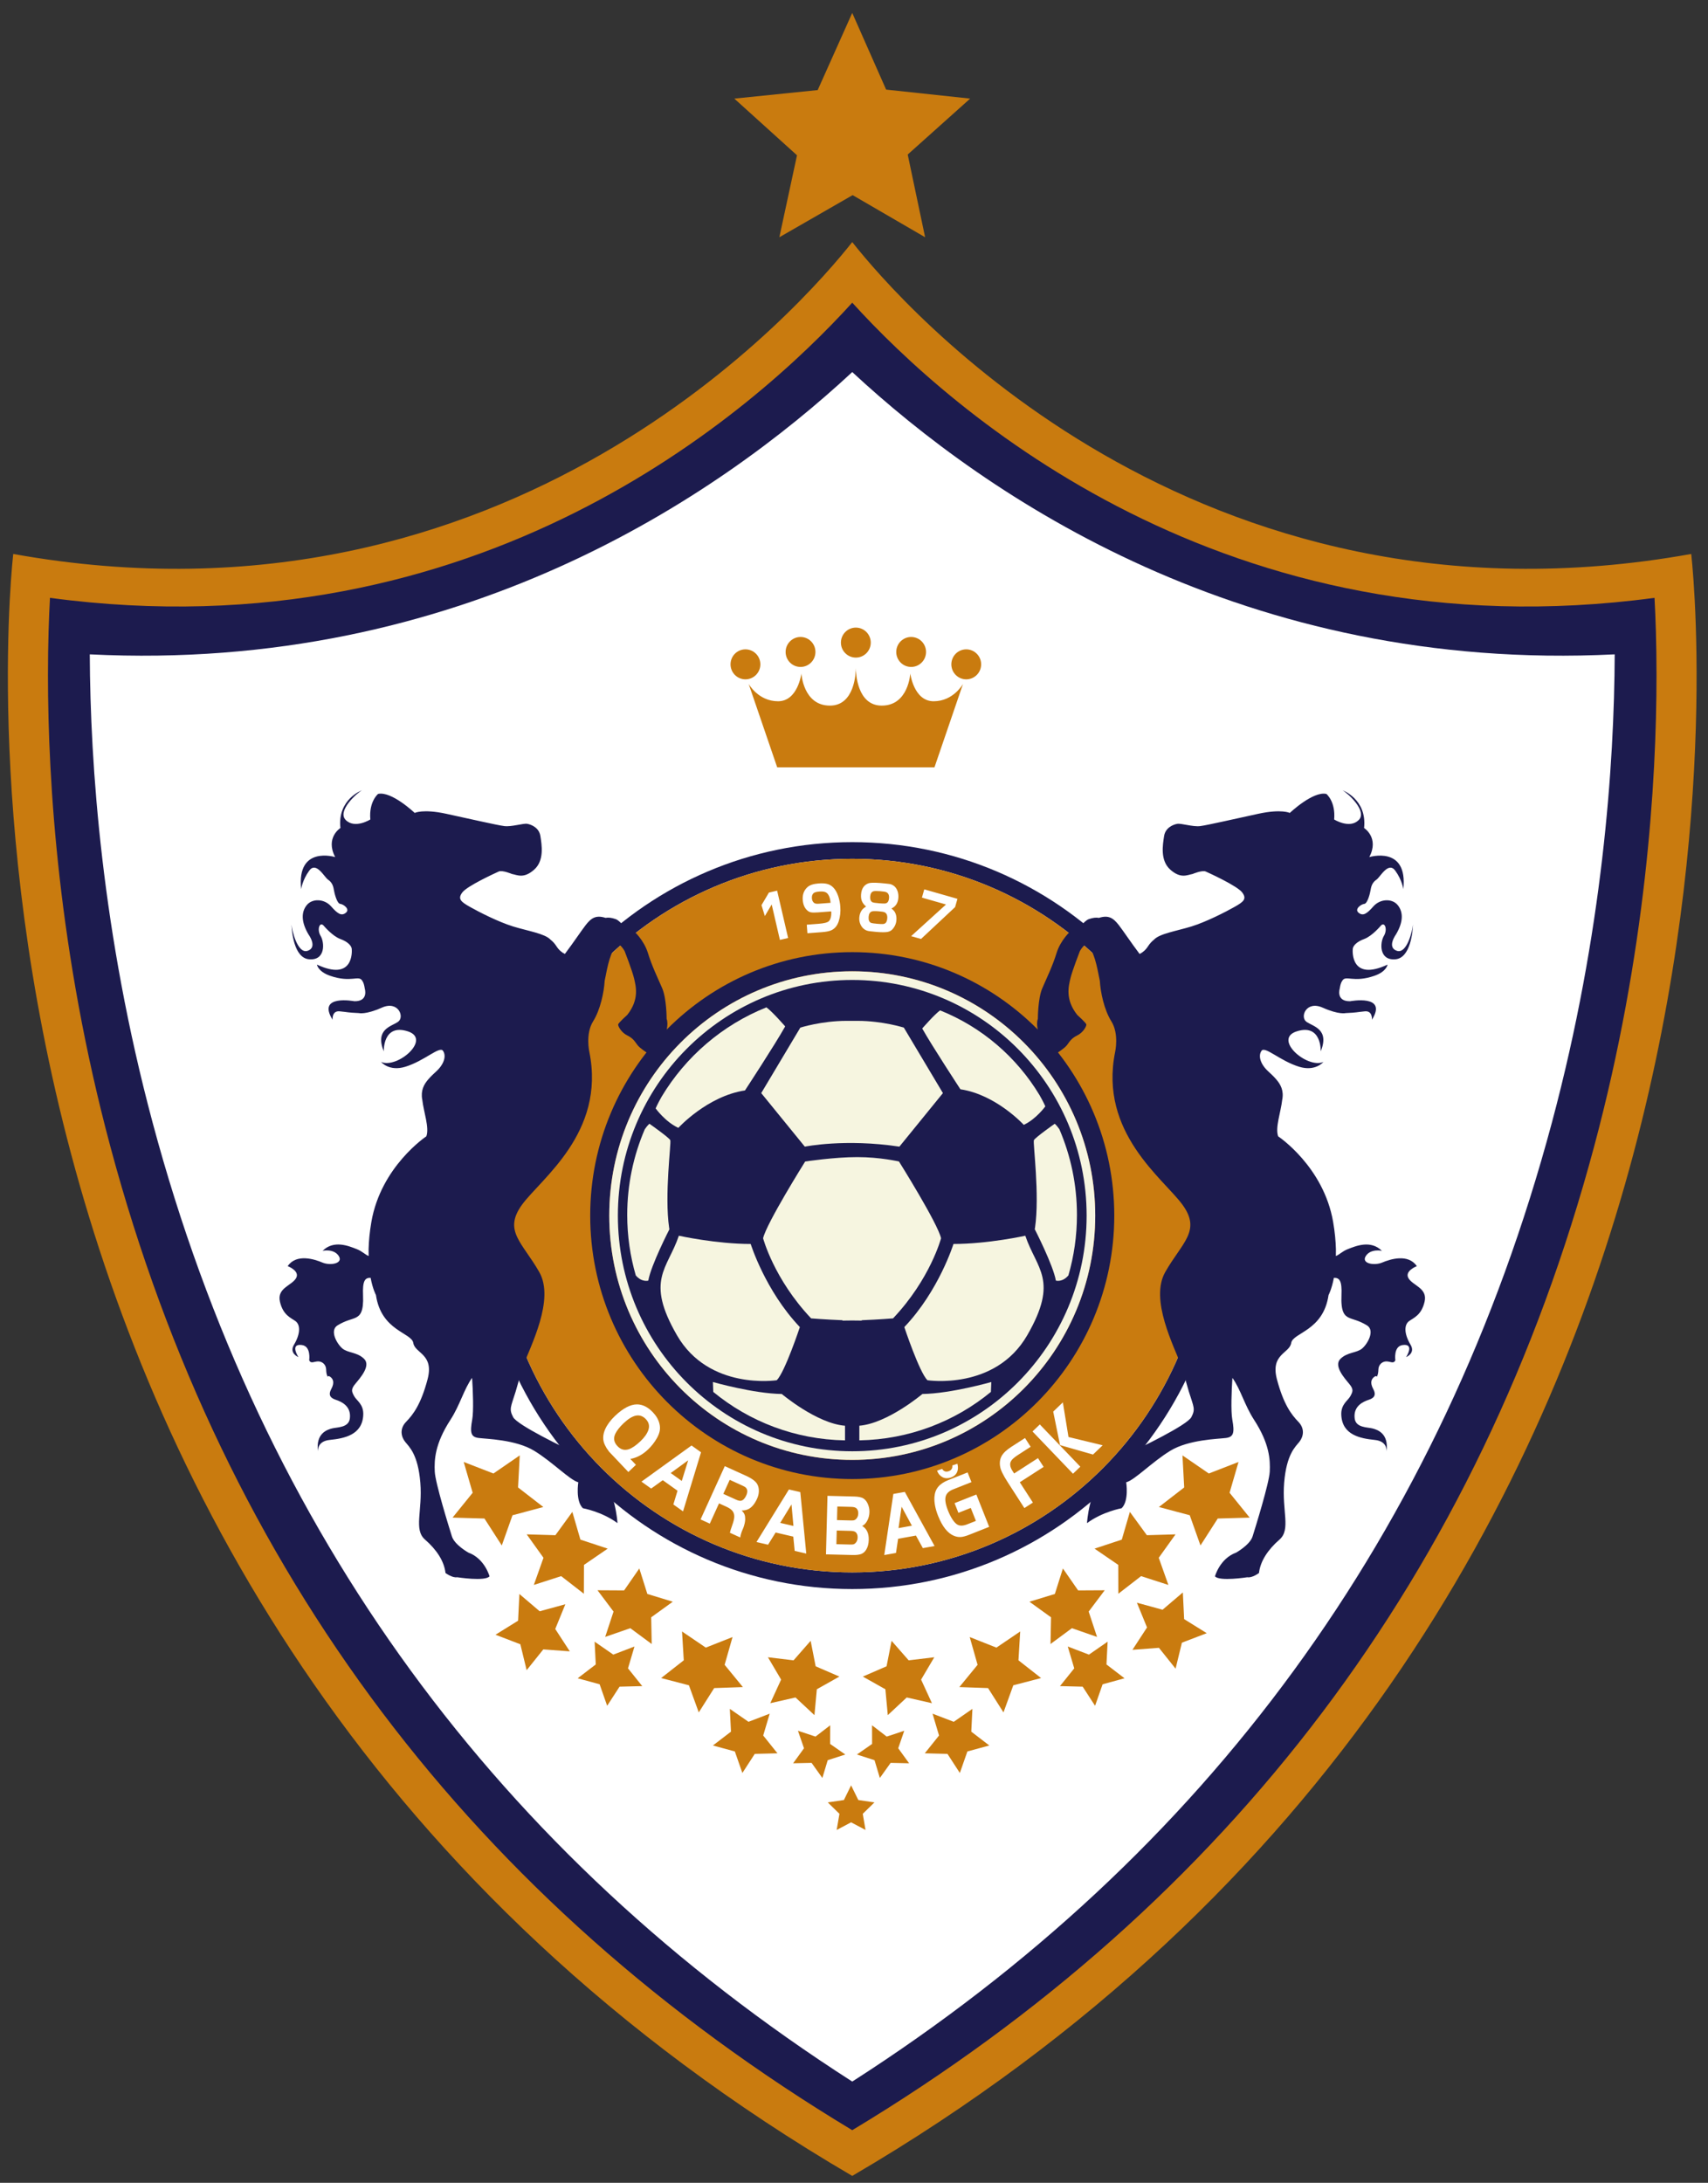 <?xml version="1.0" encoding="UTF-8" standalone="no"?>
<!-- Created with Inkscape (http://www.inkscape.org/) -->

<svg
   xmlns:dc="http://purl.org/dc/elements/1.1/"
   xmlns:cc="http://creativecommons.org/ns#"
   xmlns:rdf="http://www.w3.org/1999/02/22-rdf-syntax-ns#"
   xmlns:svg="http://www.w3.org/2000/svg"
   xmlns="http://www.w3.org/2000/svg"
   xmlns:sodipodi="http://sodipodi.sourceforge.net/DTD/sodipodi-0.dtd"
   xmlns:inkscape="http://www.inkscape.org/namespaces/inkscape"
   version="1.1"
   id="svg2"
   xml:space="preserve"
   width="197.201"
   height="252"
   viewBox="0 0 197.201 252"
   sodipodi:docname="qarabag-fk.svg"
   inkscape:version="0.92.4 (5da689c313, 2019-01-14)"><rect x="0" y="0" width="197.201" height="252" fill="#333333" stroke="none"/><defs
     id="defs6" /><sodipodi:namedview
     pagecolor="#ffffff"
     bordercolor="#666666"
     borderopacity="1"
     objecttolerance="10"
     gridtolerance="10"
     guidetolerance="10"
     inkscape:pageopacity="0"
     inkscape:pageshadow="2"
     inkscape:window-width="1366"
     inkscape:window-height="705"
     id="namedview4"
     showgrid="false"
     fit-margin-top="1"
     fit-margin-right="1"
     fit-margin-bottom="1"
     fit-margin-left="1"
     inkscape:zoom="1.1893044"
     inkscape:cx="178.01896"
     inkscape:cy="172.76211"
     inkscape:window-x="-8"
     inkscape:window-y="-8"
     inkscape:window-maximized="1"
     inkscape:current-layer="g10" /><g
     id="g10"
     inkscape:groupmode="layer"
     inkscape:label="qarabag-fk-seeklogo.com"
     transform="matrix(1.333,0,0,-1.333,-302.179,933.361)"><g
       id="g111"
       transform="matrix(0.29,0,0,0.29,214.192,483.337)"><path
         inkscape:connector-curvature="0"
         id="path12"
         style="fill:#c97b0f;fill-opacity:1;fill-rule:evenodd;stroke:none"
         d="M 548.215,582.347 C 399.579,555.639 311.856,657.476 297.64,675.49 283.435,657.477 195.7,555.638 47.06,582.347 c 0,0 -37.589,-315.866 250.58,-484.387 288.175,168.521 250.574,484.387 250.574,484.387" /><path
         inkscape:connector-curvature="0"
         id="path14"
         style="fill:#1c1b4e;fill-opacity:1;fill-rule:evenodd;stroke:none"
         d="m 58.025,569.246 c -0.314,-5.813 -0.601,-13.534 -0.601,-23.073 0,-31.956 3.151,-82.988 18.632,-140.778 34.019,-127.005 108.623,-225.756 221.584,-293.78 112.966,68.025 187.57,166.782 221.581,293.78 15.481,57.79 18.629,108.821 18.629,140.778 0,9.54 -0.279,17.259 -0.595,23.073 C 409.174,552.019 327.05,624.992 297.64,657.398 268.242,624.992 186.113,552.018 58.025,569.246" /><path
         inkscape:connector-curvature="0"
         id="path16"
         style="fill:#ffffff;fill-opacity:1;fill-rule:evenodd;stroke:none"
         d="m 69.915,552.368 c 0.136,-32.858 3.562,-83.086 18.788,-139.912 32.739,-122.237 103.07,-218.431 208.939,-286.322 105.872,67.891 176.198,164.084 208.942,286.322 15.219,56.835 18.646,107.054 18.78,139.912 C 414.915,546.87 337.908,599.305 297.642,636.674 257.371,599.305 180.382,546.87 69.915,552.368" /><path
         inkscape:connector-curvature="0"
         id="path18"
         style="fill:#c97b0f;fill-opacity:1;fill-rule:evenodd;stroke:none"
         d="m 297.638,743.929 10.12,-22.899 25.099,-2.69 -18.651,-16.701 5.198,-24.702 -21.647,12.577 -21.887,-12.577 5.272,24.474 -18.725,16.929 24.906,2.549 z" /><path
         inkscape:connector-curvature="0"
         id="path20"
         style="fill:#1c1b4e;fill-opacity:1;fill-rule:evenodd;stroke:none"
         d="m 297.643,496.289 c -61.271,0 -110.94,-49.937 -110.94,-111.537 0,-61.6 49.669,-111.533 110.939,-111.533 61.273,0 110.934,49.933 110.934,111.533 6e-4,61.6 -49.662,111.537 -110.934,111.537 z m 0,-218.089 c -58.536,0 -105.989,47.705 -105.989,106.553 0,58.848 47.453,106.559 105.988,106.559 58.53,0 105.984,-47.711 105.984,-106.559 0,-58.848 -47.454,-106.554 -105.983,-106.553" /><path
         inkscape:connector-curvature="0"
         id="path22"
         style="fill:#c97b0f;fill-opacity:1;fill-rule:evenodd;stroke:none"
         d="m 297.299,214.596 2.154,-4.382 4.821,-0.707 -3.492,-3.409 0.825,-4.819 -4.308,2.279 -4.308,-2.279 0.826,4.819 -3.482,3.409 4.815,0.707 z m 81.664,31.977 -5.392,4.131 0.345,6.801 -5.578,-3.864 -6.331,2.424 1.937,-6.523 -4.258,-5.306 6.779,-0.166 3.7,-5.712 2.252,6.424 z m -40.386,-20.068 -5.383,4.132 0.338,6.804 -5.577,-3.866 -6.332,2.43 1.94,-6.524 -4.259,-5.316 6.775,-0.168 3.7,-5.707 2.248,6.431 z m -29.187,31.255 -1.5,-7.608 -7.086,-3.067 6.735,-3.792 0.717,-7.725 5.66,5.275 7.528,-1.709 -3.238,7.046 3.936,6.672 -7.65,-0.916 z m 38.413,2.791 -7.101,-4.819 -7.978,3.156 2.354,-8.292 -5.451,-6.65 8.577,-0.298 4.607,-7.267 2.932,8.099 8.303,2.163 -6.761,5.298 z m 22.951,-1.624 -2.499,7.568 4.791,6.366 -7.945,-0.045 -4.542,6.55 -2.405,-7.613 -7.591,-2.314 6.451,-4.658 -0.155,-7.972 6.388,4.723 z m 32.765,1.117 -6.749,4.193 -0.389,7.974 -6.059,-5.164 -7.663,2.102 3.024,-7.392 -4.354,-6.681 7.91,0.599 4.976,-6.228 1.883,7.758 z m -9.321,29.512 -8.564,-0.252 -5.072,6.96 -2.414,-8.28 -8.144,-2.691 7.087,-4.854 0.023,-8.621 6.79,5.263 8.16,-2.631 -2.881,8.111 z m 18.813,21.619 -8.873,-3.444 -7.869,5.409 0.517,-9.572 -7.557,-5.848 9.217,-2.458 3.201,-9.02 5.162,8.046 9.53,0.269 -5.999,7.422 z m -109.456,-78.641 0.016,-5.569 -4.537,-3.159 5.258,-1.69 1.597,-5.313 3.219,4.508 5.518,-0.12 -3.251,4.482 1.802,5.231 -5.241,-1.744 z m -87.911,14.04 5.393,4.131 -0.337,6.801 5.575,-3.864 6.327,2.424 -1.936,-6.523 4.258,-5.306 -6.779,-0.166 -3.701,-5.712 -2.25,6.424 z m 40.389,-20.068 5.393,4.132 -0.347,6.804 5.577,-3.866 6.331,2.43 -1.938,-6.524 4.256,-5.316 -6.778,-0.168 -3.7,-5.707 -2.248,6.431 z m 29.186,31.255 1.496,-7.608 7.087,-3.067 -6.734,-3.792 -0.715,-7.725 -5.658,5.275 -7.532,-1.709 3.234,7.046 -3.934,6.672 7.654,-0.916 z m -38.414,2.791 7.1,-4.819 7.985,3.156 -2.363,-8.292 5.452,-6.65 -8.572,-0.298 -4.604,-7.267 -2.938,8.099 -8.299,2.163 6.759,5.298 z m -22.952,-1.624 2.496,7.568 -4.786,6.366 7.944,-0.045 4.542,6.55 2.397,-7.613 7.596,-2.314 -6.446,-4.658 0.151,-7.972 -6.387,4.723 z m -32.761,0.652 6.748,4.19 0.391,7.974 6.059,-5.16 7.664,2.099 -3.016,-7.388 4.35,-6.681 -7.918,0.588 -4.974,-6.214 -1.881,7.747 z m 9.323,29.976 8.566,-0.252 5.062,6.96 2.41,-8.28 8.153,-2.691 -7.086,-4.854 -0.032,-8.621 -6.784,5.263 -8.165,-2.631 2.885,8.111 z m -18.817,21.619 8.876,-3.444 7.864,5.409 -0.513,-9.572 7.551,-5.848 -9.206,-2.458 -3.198,-9.02 -5.181,8.046 -9.523,0.269 6.005,7.422 z m 109.462,-78.641 -0.022,-5.569 4.535,-3.159 -5.257,-1.69 -1.598,-5.313 -3.222,4.508 -5.509,-0.12 3.247,4.482 -1.809,5.231 5.242,-1.744 z" /><path
         inkscape:connector-curvature="0"
         id="path24"
         style="fill:#c97b0f;fill-opacity:1;fill-rule:evenodd;stroke:none"
         d="m 298.716,548.482 c 0,0 0,-0.081 0,-0.196 0,0.115 0,0.195 0,0.195 z m 23.227,-10.122 c -5.939,0 -6.966,8.297 -6.966,8.297 6e-4,9e-4 -0.517,-9.598 -8.524,-9.598 -7.405,0 -7.73,9.785 -7.737,11.227 -0.006,-1.441 -0.332,-11.227 -7.745,-11.227 -8.003,0 -8.516,9.598 -8.516,9.598 0,9e-4 -1.034,-8.297 -6.968,-8.297 -5.942,0 -8.785,5.184 -8.785,5.184 l 8.523,-24.916 H 322.2 l 8.523,24.917 c 0,0 -2.836,-5.185 -8.78,-5.185" /><path
         inkscape:connector-curvature="0"
         id="path26"
         style="fill:#c97b0f;fill-opacity:1;fill-rule:evenodd;stroke:none"
         d="m 303.17,555.872 c 0,-2.47 -1.995,-4.473 -4.454,-4.473 -2.458,5e-4 -4.459,2.003 -4.459,4.473 0,2.477 2,4.485 4.459,4.485 2.46,0 4.454,-2.008 4.454,-4.485" /><path
         inkscape:connector-curvature="0"
         id="path28"
         style="fill:#c97b0f;fill-opacity:1;fill-rule:evenodd;stroke:none"
         d="m 286.647,553.081 c 0,-2.47 -1.987,-4.472 -4.452,-4.472 -2.456,0 -4.455,2.001 -4.455,4.471 0,2.475 1.999,4.479 4.455,4.479 2.465,9e-4 4.452,-2.005 4.452,-4.478" /><path
         inkscape:connector-curvature="0"
         id="path30"
         style="fill:#c97b0f;fill-opacity:1;fill-rule:evenodd;stroke:none"
         d="m 270.196,549.383 c 0,-2.468 -1.998,-4.477 -4.454,-4.477 -2.461,9e-4 -4.454,2.008 -4.454,4.477 0,2.479 1.994,4.479 4.454,4.479 2.456,0 4.454,-2.001 4.454,-4.479" /><path
         inkscape:connector-curvature="0"
         id="path32"
         style="fill:#c97b0f;fill-opacity:1;fill-rule:evenodd;stroke:none"
         d="m 310.782,553.081 c 0,-2.47 1.997,-4.472 4.45,-4.472 2.457,0 4.449,2.001 4.449,4.471 8e-4,2.475 -1.992,4.479 -4.449,4.479 -2.453,9e-4 -4.45,-2.005 -4.45,-4.478" /><path
         inkscape:connector-curvature="0"
         id="path34"
         style="fill:#c97b0f;fill-opacity:1;fill-rule:evenodd;stroke:none"
         d="m 327.239,549.383 c 0,-2.468 1.99,-4.477 4.444,-4.477 2.467,9e-4 4.456,2.008 4.456,4.477 0,2.479 -1.989,4.479 -4.456,4.479 -2.453,0 -4.444,-2.001 -4.444,-4.479" /><path
         inkscape:connector-curvature="0"
         id="path36"
         style="fill:#c97b0f;fill-opacity:1;fill-rule:evenodd;stroke:none"
         d="m 297.643,491.31 c -58.536,0 -105.989,-47.711 -105.989,-106.559 0,-58.848 47.453,-106.554 105.988,-106.554 58.53,10e-4 105.984,47.706 105.984,106.554 0,58.848 -47.454,106.559 -105.984,106.559 z m 0,-185.239 c -43.225,0 -78.265,35.222 -78.265,78.681 0,43.455 35.04,78.683 78.264,78.683 43.222,0 78.258,-35.229 78.258,-78.683 6e-4,-43.459 -35.036,-78.681 -78.257,-78.681" /><path
         inkscape:connector-curvature="0"
         id="path38"
         style="fill:#c97b0f;fill-opacity:1;fill-rule:evenodd;stroke:none"
         d="m 297.642,486.231 c -55.743,0 -100.931,-45.435 -100.931,-101.475 0,-56.04 45.189,-101.47 100.931,-101.47 55.738,0.001 100.927,45.43 100.927,101.47 0,56.041 -45.19,101.475 -100.927,101.475 z" /><path
         inkscape:connector-curvature="0"
         id="path40"
         style="fill:#1c1b4e;fill-opacity:1;fill-rule:evenodd;stroke:none"
         d="m 297.643,463.435 c -43.225,0 -78.265,-35.229 -78.265,-78.683 0,-43.459 35.04,-78.681 78.264,-78.681 43.222,5e-4 78.258,35.222 78.258,78.681 6e-4,43.455 -35.036,78.683 -78.258,78.683 z m 0,-151.642 c -40.083,0 -72.572,32.663 -72.572,72.959 0,40.296 32.489,72.964 72.571,72.964 40.08,9e-4 72.568,-32.668 72.568,-72.964 0,-40.296 -32.489,-72.959 -72.567,-72.959" /><path
         inkscape:connector-curvature="0"
         id="path42"
         style="fill:#9e3715;fill-opacity:1;fill-rule:evenodd;stroke:none"
         d="m 439.942,469.405 c 0.02,-0.064 0.045,-0.13 0.066,-0.202 -0.037,0.046 -0.061,0.092 -0.092,0.134 0.006,0.023 0.017,0.048 0.026,0.068" /><path
         inkscape:connector-curvature="0"
         id="path44"
         style="fill:#f6f5e0;fill-opacity:1;fill-rule:evenodd;stroke:none"
         d="m 297.643,311.793 c -40.083,0 -72.572,32.663 -72.572,72.959 0,40.296 32.489,72.964 72.571,72.964 40.08,9e-4 72.568,-32.668 72.568,-72.964 0,-40.296 -32.489,-72.959 -72.567,-72.959" /><path
         inkscape:connector-curvature="0"
         id="path46"
         style="fill:#1c1b4e;fill-opacity:1;fill-rule:evenodd;stroke:none"
         d="m 367.643,384.753 c 0,-38.867 -31.344,-70.381 -70.001,-70.381 -38.658,0 -70.001,31.514 -70.001,70.38 0,38.868 31.343,70.375 70.001,70.375 38.657,0 70,-31.507 70.001,-70.374" /><path
         inkscape:connector-curvature="0"
         id="path48"
         style="fill:#f6f5e0;fill-opacity:1;fill-rule:evenodd;stroke:none"
         d="m 295.926,442.911 c -7.45,0 -13.792,-2.016 -13.792,-2.016 l -11.678,-19.558 13.018,-15.991 c 0,0 12.004,2.461 28.248,0 l 13.003,15.991 -11.674,19.558 c 0,0 -6.34,2.016 -13.79,2.016 z" /><path
         inkscape:connector-curvature="0"
         id="path50"
         style="fill:#f6f5e0;fill-opacity:1;fill-rule:evenodd;stroke:none"
         d="m 245.855,378.744 c 0,0 11.117,-2.463 21.456,-2.463 0,0 4.345,-13.967 14.684,-24.822 0,6e-4 -4.451,-13.414 -6.896,-15.872 0,5e-4 -20.239,-3.136 -29.801,13.418 -9.563,16.54 -2.784,19.791 0.558,29.739" /><path
         inkscape:connector-curvature="0"
         id="path52"
         style="fill:#f6f5e0;fill-opacity:1;fill-rule:evenodd;stroke:none"
         d="m 236.73,365.345 c 0.781,4.579 6.302,15.321 6.302,15.321 l -0.076,0.442 c -1.446,9.836 0.666,25.378 0.337,26.161 -0.337,0.779 -6.235,4.915 -6.235,4.915 0,0 -0.558,-0.443 -1.38,-1.646 -3.37,-7.839 -5.248,-16.492 -5.248,-25.587 0,-6.266 0.894,-12.331 2.558,-18.062 1.823,-2.14 3.742,-1.544 3.742,-1.544" /><path
         inkscape:connector-curvature="0"
         id="path54"
         style="fill:#f6f5e0;fill-opacity:1;fill-rule:evenodd;stroke:none"
         d="m 245.699,410.954 c 0,0 8.673,9.505 19.904,11.179 0,9e-4 9.01,13.751 12.007,19.121 0,0 -3.831,4.417 -5.607,5.69 -13.096,-5.232 -24.078,-14.667 -31.283,-26.658 -1.227,-2.161 -1.805,-3.516 -1.805,-3.516 0,0 2.89,-4.027 6.784,-5.814" /><path
         inkscape:connector-curvature="0"
         id="path56"
         style="fill:#f6f5e0;fill-opacity:1;fill-rule:evenodd;stroke:none"
         d="m 311.601,400.906 c 0,0 11.568,-18.45 12.566,-22.918 0,0 -3.222,-12.189 -14.342,-23.929 0,0 -4.303,-0.356 -9.341,-0.55 v -0.115 c -0.947,0 -1.922,0.007 -2.892,0.033 -0.965,-0.025 -1.936,-0.034 -2.888,-0.034 v 0.116 c -5.045,0.194 -9.347,0.55 -9.347,0.55 -11.114,11.74 -14.344,23.929 -14.344,23.929 1.002,4.468 12.567,22.918 12.567,22.918 0,0 8.669,1.321 15.538,1.321 6.871,0 12.482,-1.321 12.482,-1.321" /><path
         inkscape:connector-curvature="0"
         id="path58"
         style="fill:#f6f5e0;fill-opacity:1;fill-rule:evenodd;stroke:none"
         d="m 349.328,378.744 c 0,0 -11.113,-2.463 -21.454,-2.463 0,0 -4.339,-13.967 -14.681,-24.822 6e-4,6e-4 4.45,-13.414 6.897,-15.872 0,5e-4 20.234,-3.136 29.807,13.418 9.55,16.54 2.775,19.791 -0.569,29.739" /><path
         inkscape:connector-curvature="0"
         id="path60"
         style="fill:#f6f5e0;fill-opacity:1;fill-rule:evenodd;stroke:none"
         d="m 358.455,365.345 c -0.778,4.579 -6.311,15.361 -6.311,15.361 l 0.083,0.402 c 1.448,9.836 -0.667,25.378 -0.329,26.161 0.329,0.779 6.221,4.915 6.221,4.915 9e-4,0 0.567,-0.443 1.391,-1.646 3.369,-7.839 5.242,-16.492 5.242,-25.587 0,-6.266 -0.888,-12.331 -2.553,-18.062 -1.823,-2.14 -3.743,-1.544 -3.743,-1.544" /><path
         inkscape:connector-curvature="0"
         id="path62"
         style="fill:#f6f5e0;fill-opacity:1;fill-rule:evenodd;stroke:none"
         d="m 348.866,411.857 c 0,0 -8.243,9.024 -18.915,10.618 6e-4,0 -8.559,13.064 -11.41,18.159 0,0 3.645,4.198 5.336,5.408 12.436,-4.971 22.87,-13.938 29.712,-25.322 1.166,-2.046 1.721,-3.34 1.721,-3.34 8e-4,9e-4 -2.749,-3.827 -6.444,-5.523" /><path
         inkscape:connector-curvature="0"
         id="path64"
         style="fill:#f6f5e0;fill-opacity:1;fill-rule:evenodd;stroke:none"
         d="m 276.596,331.478 c -8.445,0.11 -20.572,3.575 -20.572,3.575 l 0.11,-2.959 c 10.75,-8.842 24.429,-14.214 39.346,-14.462 v 4.367 c -8.448,0.666 -18.884,9.479 -18.884,9.479" /><path
         inkscape:connector-curvature="0"
         id="path66"
         style="fill:#f6f5e0;fill-opacity:1;fill-rule:evenodd;stroke:none"
         d="m 339.171,335.054 c 0,0 -12.121,-3.466 -20.581,-3.576 9e-4,6e-4 -10.386,-8.777 -18.831,-9.475 l 5e-4,-4.37 c 14.899,0.266 28.554,5.629 39.293,14.461 z" /><path
         inkscape:connector-curvature="0"
         id="path68"
         style="fill:#1c1b4e;fill-opacity:1;fill-rule:evenodd;stroke:none"
         d="m 442.102,374.678 c -0.066,2.399 -0.301,5.101 -0.83,8.156 -2.84,16.589 -16.423,25.588 -16.423,25.588 -0.953,2.608 0.826,7.264 1.219,10.996 l 0.011,-6e-4 c 0.498,2.664 -0.486,4.517 -1.841,6.062 -0.795,0.933 -1.724,1.757 -2.553,2.534 -2.237,2.164 -2.821,4.56 -1.784,5.98 1.038,1.415 5.535,-3.041 11.203,-4.783 4.887,-1.503 7.245,1.424 7.245,1.424 -4.863,-2.091 -15.127,6.833 -7.974,9.139 7.51,2.42 7.19,-5.973 7.19,-5.973 2.68,6.653 -2.232,7.403 -4.26,8.832 -2.047,1.433 -0.063,6.413 4.823,4.233 4.892,-2.182 6.889,-1.631 6.889,-1.631 3.737,0.175 2.907,0.258 5.742,0.526 2.358,0.229 2.1,-2.51 2.1,-2.51 4.827,7.682 -6.512,5.523 -6.512,5.523 -4.322,-0.075 -3.108,3.755 -3.108,3.755 0.242,1.788 0.75,2.341 0.75,2.341 1.057,1.85 3.236,-0.703 9.613,1.503 3.659,1.266 3.926,3.341 3.926,3.341 -10.899,-5.085 -10.482,3.802 -10.399,4.692 0.086,0.889 1.084,2.107 3.435,2.96 2.342,0.861 4.901,3.917 4.901,3.917 1.185,1.439 2.162,-1.006 0.964,-2.994 -1.201,-1.986 -1.499,-7.39 3.415,-6.993 4.6,0.372 5.206,8.505 5.28,10.378 -0.166,-1.981 -1.867,-8.806 -4.791,-7.853 -3.165,1.034 -0.264,4.955 -0.264,4.955 2.167,3.68 2.183,6.619 0.5,8.697 -1.686,2.082 -5.283,1.899 -7.277,-0.372 -1.984,-2.26 -3.111,-2.966 -4.427,-1.889 -1.306,1.073 0.761,2.549 1.712,2.636 0.942,0.084 1.707,3.03 1.91,4.272 0.197,1.245 0.63,2.217 1.744,2.981 1.112,0.762 3.539,5.542 5.613,2.645 2.091,-2.891 2.385,-5.522 2.385,-5.522 1.445,13.165 -10.153,9.602 -10.153,9.602 3.035,5.788 -1.562,8.683 -1.562,8.683 0.927,8.587 -6.418,11.254 -6.418,11.254 1.511,-0.844 7.532,-6.216 4.789,-8.902 -2.743,-2.683 -7.308,0.197 -7.308,0.197 0.47,5.378 -2.322,7.627 -2.322,7.627 -3.995,0.912 -10.93,-5.68 -10.93,-5.68 10e-4,0 -2.421,1.259 -9.376,-0.243 -6.96,-1.497 -15.155,-3.398 -17.37,-3.681 -2.221,-0.284 -5.694,0.896 -6.897,0.667 -1.215,-0.228 -3.524,-1.145 -3.902,-3.667 -0.384,-2.525 -1.249,-7.258 1.87,-10.019 3.115,-2.756 5.01,-1.579 6.64,-1.286 8e-4,5e-4 2.869,1.221 3.938,0.734 1.083,-0.488 9.408,-4.287 10.89,-6.254 1.48,-1.972 0.316,-2.826 -2.3,-4.311 -2.614,-1.478 -8.422,-4.466 -12.886,-5.844 -4.474,-1.367 -9.482,-2.14 -11.14,-3.913 -0.005,-0.002 -0.014,-0.009 -0.017,-0.018 -0.659,-0.519 -1.258,-1.157 -1.769,-1.954 -0.723,-1.125 -1.601,-1.881 -2.534,-2.32 -2.597,3.442 -4.811,6.795 -6.153,8.536 -1.7,2.205 -3.108,3.152 -5.992,2.238 -0.827,0.159 -1.791,0.056 -3.017,-0.371 -1.567,-0.556 -2.795,-3.171 -4.929,-3.234 -0.485,-0.134 -3.556,-3.073 -4.726,-6.931 -1.179,-3.852 -2.915,-7.368 -4.25,-10.48 -1.335,-3.111 -1.324,-9.149 -1.324,-9.149 -1.254,-3.285 2.941,-10.568 2.941,-10.568 5e-4,0 1.112,0.707 2.045,1.465 0.372,-0.728 0.632,-1.178 0.632,-1.178 8e-4,6e-4 2.318,1.458 3.071,2.436 0.747,0.975 1.244,2.009 3.048,2.888 1.792,0.868 2.808,2.767 2.741,3.275 -0.063,0.5 -2.729,2.876 -2.729,2.876 -3.657,4.632 -2.557,8.571 -2.037,10.849 0.526,2.283 2.841,8.215 2.841,8.215 0.528,0.944 1.232,1.718 1.958,2.237 0.032,-0.027 0.075,-0.035 0.107,-0.08 2.238,-2.391 2.95,-6.255 3.895,-11.074 0.181,-3.322 1.272,-8.614 3.439,-12.073 2.364,-3.764 1.121,-9.174 1.121,-9.174 -4.869,-24.13 14.515,-37.855 20.148,-45.636 5.628,-7.777 -0.13,-11.224 -5.159,-20.033 -4.72,-8.258 2.538,-22.032 5.127,-28.857 0.691,-2.599 1.409,-5.285 1.896,-6.842 1.477,-4.719 2.025,-5.215 0.773,-7.645 -1.246,-2.425 -15.483,-9.256 -19.479,-11.137 -4.012,-1.873 -5.877,-5.051 -5.877,-5.051 -5.265,-5.211 -5.826,-15.489 -5.826,-15.489 4.649,3.435 10.333,4.448 10.333,4.448 2.269,2.184 1.373,7.746 1.373,7.746 2.592,0.708 7.698,6.074 13.179,9.421 5.484,3.348 14.275,3.52 16.564,3.815 2.307,0.289 2.68,1.473 1.942,5.538 -0.449,2.412 -0.222,8.662 0.037,12.414 2.464,-3.42 3.614,-8.135 6.476,-12.534 4.68,-7.211 4.831,-12.031 4.679,-15.457 -0.167,-3.429 -4.33,-16.832 -5.131,-19.365 -0.803,-2.541 -4.935,-4.835 -4.935,-4.835 -4.859,-1.767 -6.297,-7.076 -6.297,-7.076 1.327,-1.585 9.675,-0.275 9.675,-0.275 1.422,-0.262 3.47,1.268 3.47,1.268 0.405,3.572 2.677,6.975 6.118,9.978 3.459,2.998 0.707,8.497 1.403,16.998 0.704,8.507 3.334,10.693 4.532,12.189 1.193,1.507 1.746,3.899 -0.304,6.007 -2.05,2.12 -4.413,5.176 -6.4,12.716 -1.97,7.545 3.792,7.687 4.271,10.804 0.486,3.128 9.586,3.555 11.16,14.327 0,0 0.933,1.686 1.59,5.132 1.676,0.043 2.456,-0.829 2.265,-5.225 -0.208,-4.896 0.865,-6.042 2.187,-6.669 1.321,-0.624 2.916,-0.773 5.415,-2.293 2.5,-1.528 0.19,-5.57 -1.447,-6.93 -1.632,-1.363 -4.387,-1.032 -6.47,-3.087 -2.082,-2.066 1.18,-5.705 2.609,-7.429 1.436,-1.716 1.074,-2.388 0.344,-3.729 -0.722,-1.342 -2.852,-2.385 -2.691,-5.612 0.287,-5.992 5.719,-6.995 9.99,-7.434 3.376,-0.35 3.574,-2.56 3.516,-3.472 0.752,5.453 -2.772,6.547 -4.211,6.908 -1.477,0.386 -4.973,0.162 -5.302,3.006 -0.454,3.851 2.842,5.083 4.19,5.539 1.354,0.446 2.439,1.216 1.37,3.197 -1.071,1.978 -0.513,3.009 0.204,3.587 0.705,0.583 0.848,0.11 0.848,0.11 0,0 0.443,0.563 0.474,2.134 0.029,1.561 1.253,2.467 2.427,2.443 1.169,-0.017 2.18,-0.817 2.634,0.37 8e-4,0 -0.613,4.119 2.157,4.513 3.769,0.532 1.063,-3.599 1.063,-3.599 9e-4,0 2.844,1.135 1.351,3.645 -2.071,3.468 -1.902,6.06 -0.471,7.1 1.431,1.028 3.725,1.805 4.642,5.829 0.914,4.033 -3.455,4.742 -4.795,6.945 -1.332,2.204 2.471,3.645 2.471,3.645 -2.585,3.802 -7.983,2.081 -10.364,1.067 -2.389,-1.002 -6.354,-0.278 -4.855,1.985 1.483,2.265 4.797,1.519 4.797,1.519 -3.35,3.308 -7.759,1.469 -10.212,0.503 -1.678,-0.66 -2.46,-1.635 -3.542,-2.052 z" /><path
         inkscape:connector-curvature="0"
         id="path70"
         style="fill:#1c1b4e;fill-opacity:1;fill-rule:evenodd;stroke:none"
         d="m 153.792,366.167 c 0.656,-3.445 1.589,-5.131 1.589,-5.131 1.575,-10.771 10.675,-11.199 11.16,-14.327 0.477,-3.117 6.244,-3.26 4.269,-10.804 -1.979,-7.54 -4.344,-10.596 -6.397,-12.716 -2.054,-2.108 -1.495,-4.5 -0.3,-6.007 1.193,-1.496 3.823,-3.683 4.528,-12.189 0.692,-8.502 -2.051,-14.001 1.4,-16.998 3.44,-3.003 5.715,-6.407 6.114,-9.978 0,5e-4 2.059,-1.53 3.478,-1.268 0,8e-4 8.345,-1.311 9.675,0.275 0,9e-4 -1.44,5.309 -6.302,7.076 0,0 -4.128,2.293 -4.929,4.835 -0.804,2.533 -4.97,15.936 -5.127,19.365 -0.163,3.425 -0.005,8.245 4.677,15.457 2.858,4.399 4.007,9.114 6.469,12.534 0.266,-3.752 0.486,-10.002 0.046,-12.414 -0.745,-4.065 -0.37,-5.25 1.933,-5.538 2.294,-0.295 11.085,-0.468 16.56,-3.815 5.487,-3.348 10.599,-8.714 13.184,-9.421 0,0 -0.895,-5.562 1.373,-7.746 0,8e-4 5.685,-1.013 10.331,-4.448 0,0 -0.56,10.279 -5.822,15.489 0,0 -1.867,3.176 -5.875,5.051 -4.001,1.881 -18.236,8.711 -19.482,11.137 -1.247,2.43 -0.706,2.925 0.773,7.645 0.485,1.556 1.207,4.243 1.892,6.842 2.591,6.825 9.851,20.599 5.13,28.857 -5.031,8.81 -10.782,12.256 -5.159,20.033 5.635,7.781 25.018,21.505 20.145,45.636 0,5e-4 -1.237,5.409 1.121,9.174 2.169,3.459 3.26,8.751 3.443,12.073 0.945,4.819 1.654,8.683 3.897,11.074 0.024,0.046 0.072,0.052 0.102,0.08 0.729,-0.52 1.432,-1.294 1.961,-2.237 0,6e-4 2.315,-5.934 2.838,-8.215 0.521,-2.279 1.624,-6.217 -2.034,-10.849 0,6e-4 -2.665,-2.377 -2.733,-2.876 -0.064,-0.506 0.954,-2.407 2.744,-3.275 1.806,-0.879 2.301,-1.914 3.048,-2.888 0.751,-0.978 3.068,-2.436 3.068,-2.436 0,6e-4 0.265,0.451 0.633,1.178 0.935,-0.758 2.045,-1.465 2.045,-1.465 0,0 4.195,7.282 2.94,10.568 0,5e-4 0.014,6.037 -1.322,9.149 -1.34,3.112 -3.074,6.627 -4.25,10.48 -1.174,3.859 -4.243,6.797 -4.727,6.931 -2.137,0.064 -3.361,2.677 -4.929,3.234 -1.225,0.427 -2.189,0.529 -3.01,0.371 -2.892,0.915 -4.3,-0.033 -5.997,-2.238 -1.339,-1.741 -3.556,-5.095 -6.156,-8.536 -0.933,0.439 -1.809,1.196 -2.53,2.32 -0.511,0.798 -1.109,1.435 -1.771,1.954 -0.007,0.009 -0.007,0.016 -0.016,0.018 -1.658,1.773 -6.665,2.545 -11.139,3.913 -4.467,1.378 -10.273,4.365 -12.893,5.844 -2.612,1.486 -3.771,2.339 -2.288,4.311 1.472,1.968 9.806,5.766 10.881,6.254 1.074,0.487 3.938,-0.734 3.938,-0.734 1.632,-0.293 3.528,-1.472 6.64,1.286 3.121,2.761 2.256,7.494 1.87,10.019 -0.374,2.522 -2.68,3.439 -3.898,3.667 -1.211,0.23 -4.679,-0.952 -6.898,-0.667 -2.217,0.283 -10.414,2.183 -17.377,3.681 -6.956,1.502 -9.367,0.243 -9.367,0.243 0,0 -6.938,6.592 -10.934,5.68 0,0 -2.793,-2.25 -2.321,-7.627 0,0 -4.563,-2.881 -7.31,-0.197 -2.742,2.686 3.278,8.058 4.795,8.902 0,0 -7.343,-2.667 -6.42,-11.254 0,5e-4 -4.594,-2.895 -1.565,-8.683 0,6e-4 -11.595,3.562 -10.148,-9.602 0,0 0.292,2.63 2.381,5.522 2.08,2.898 4.506,-1.883 5.615,-2.645 1.112,-0.764 1.548,-1.736 1.743,-2.981 0.205,-1.242 0.969,-4.188 1.913,-4.272 0.945,-0.088 3.013,-1.563 1.707,-2.636 -1.312,-1.076 -2.438,-0.371 -4.427,1.889 -1.983,2.272 -5.592,2.453 -7.273,0.372 -1.682,-2.078 -1.667,-5.018 0.489,-8.697 0,0 2.914,-3.922 -0.251,-4.955 -2.93,-0.953 -4.631,5.871 -4.798,7.853 0.081,-1.873 0.677,-10.007 5.281,-10.378 4.916,-0.397 4.615,5.007 3.416,6.993 -1.196,1.99 -0.223,4.433 0.966,2.994 0,6e-4 2.558,-3.056 4.904,-3.917 2.349,-0.853 3.347,-2.071 3.433,-2.96 0.081,-0.889 0.503,-9.777 -10.398,-4.692 0,0 0.268,-2.076 3.931,-3.341 6.372,-2.206 8.547,0.346 9.61,-1.503 0,5e-4 0.508,-0.554 0.747,-2.341 0,0 1.211,-3.83 -3.104,-3.755 0,0 -11.344,2.159 -6.514,-5.523 0,5e-4 -0.263,2.738 2.096,2.51 2.842,-0.268 2.002,-0.351 5.746,-0.526 0,6e-4 1.992,-0.552 6.886,1.631 4.883,2.18 6.872,-2.8 4.829,-4.233 -2.036,-1.428 -6.944,-2.179 -4.268,-8.832 0,8e-4 -0.316,8.393 7.191,5.973 7.153,-2.306 -3.101,-11.231 -7.979,-9.139 0,0 2.368,-2.927 7.25,-1.424 5.67,1.742 10.168,6.197 11.202,4.783 1.041,-1.419 0.455,-3.815 -1.783,-5.98 -0.833,-0.777 -1.757,-1.601 -2.554,-2.534 -1.357,-1.545 -2.33,-3.398 -1.843,-6.062 l 0.01,6e-4 c 0.403,-3.732 2.178,-8.388 1.218,-10.996 0,0 -13.575,-9 -16.42,-25.588 -0.526,-3.054 -0.76,-5.757 -0.828,-8.156 l 0.019,-1.995 c -1.083,0.418 -1.866,1.391 -3.542,2.051 -2.451,0.966 -6.865,2.805 -10.213,-0.503 0,0 3.317,0.746 4.808,-1.519 1.492,-2.263 -2.479,-2.987 -4.862,-1.985 -2.38,1.015 -7.772,2.734 -10.367,-1.067 0,0 3.806,-1.441 2.47,-3.645 -1.338,-2.203 -5.707,-2.912 -4.795,-6.945 0.916,-4.023 3.212,-4.801 4.643,-5.829 1.43,-1.04 1.6,-3.633 -0.463,-7.1 -1.503,-2.51 1.34,-3.645 1.34,-3.645 0,0 -2.702,4.131 1.067,3.599 2.764,-0.394 2.158,-4.513 2.158,-4.513 0.459,-1.187 1.465,-0.388 2.639,-0.37 1.173,0.024 2.394,-0.882 2.425,-2.443 0.028,-1.571 0.471,-2.134 0.471,-2.134 0,0 0.145,0.473 0.853,-0.11 0.717,-0.578 1.267,-1.609 0.196,-3.587 -1.063,-1.981 0.02,-2.753 1.371,-3.197 1.347,-0.456 4.65,-1.689 4.194,-5.539 -0.335,-2.845 -3.826,-2.622 -5.304,-3.006 -1.439,-0.361 -4.968,-1.455 -4.205,-6.908 -0.067,0.912 0.139,3.122 3.509,3.472 4.277,0.439 9.706,1.441 9.996,7.434 0.158,3.226 -1.972,4.269 -2.701,5.612 -0.728,1.341 -1.09,2.013 0.348,3.729 1.432,1.726 4.693,5.363 2.612,7.429 -2.088,2.057 -4.835,1.725 -6.47,3.087 -1.633,1.361 -3.95,5.402 -1.454,6.93 2.506,1.519 4.099,1.667 5.418,2.293 1.326,0.627 2.397,1.772 2.186,6.669 -0.188,4.399 0.593,5.269 2.267,5.225" /><path
         inkscape:connector-curvature="0"
         id="path72"
         style="fill:#ffffff;fill-opacity:1;fill-rule:nonzero;stroke:none"
         d="m 233.034,310.319 -2.26,-2.143 -3.671,3.872 -0.802,0.847 -0.294,0.31 -0.235,0.248 -0.196,0.206 -0.157,0.165 -0.13,0.137 -0.107,0.113 -0.086,0.09 c -0.095,0.1 -0.177,0.199 -0.248,0.294 -0.071,0.094 -0.126,0.189 -0.155,0.284 -0.144,0.152 -0.276,0.322 -0.395,0.518 -0.117,0.193 -0.273,0.477 -0.464,0.85 -0.774,1.463 -0.769,3.08 0.013,4.856 0.296,0.663 0.696,1.332 1.191,2.002 0.498,0.673 1.087,1.334 1.773,1.985 2.405,2.281 4.586,3.423 6.545,3.423 1.67,-0.005 3.258,-0.798 4.758,-2.381 0.994,-1.048 1.64,-2.161 1.933,-3.338 0.092,-0.358 0.149,-0.721 0.166,-1.082 0.021,-0.358 -0.003,-0.719 -0.066,-1.072 -0.123,-0.7 -0.411,-1.448 -0.869,-2.246 -0.717,-1.254 -1.598,-2.378 -2.652,-3.378 -1.607,-1.524 -3.362,-2.457 -5.262,-2.799 z m 2.97,13.64 c -0.859,0.906 -1.833,1.261 -2.922,1.066 -1.089,-0.195 -2.329,-0.954 -3.722,-2.274 -1.199,-1.138 -2.031,-2.201 -2.503,-3.192 -0.617,-1.321 -0.393,-2.54 0.667,-3.657 0.993,-1.048 2.133,-1.35 3.418,-0.911 0.989,0.345 2.133,1.136 3.44,2.375 1.174,1.114 1.961,2.217 2.354,3.311 0.432,1.218 0.186,2.313 -0.732,3.281 z m -1.318,-18.659 14.958,10.796 2.838,-2.029 -5.377,-17.645 -2.891,2.066 1.242,4.098 -4.402,3.146 -3.478,-2.499 z m 13.955,6.366 -5.216,-3.799 3.299,-2.358 z m 9.208,-12.854 -2.751,-6.051 -2.758,1.254 7.234,15.915 6.318,-2.872 c 1.807,-0.821 2.948,-1.68 3.415,-2.578 0.31,-0.581 0.456,-1.257 0.443,-2.017 -0.016,-0.764 -0.193,-1.517 -0.533,-2.264 -0.688,-1.512 -1.529,-2.539 -2.524,-3.068 -0.592,-0.306 -1.277,-0.455 -2.057,-0.444 0.205,-0.219 0.377,-0.426 0.517,-0.623 0.14,-0.198 0.243,-0.393 0.317,-0.585 0.139,-0.355 0.206,-0.827 0.203,-1.419 -0.016,-0.405 -0.072,-0.821 -0.165,-1.248 -0.055,-0.234 -0.125,-0.499 -0.213,-0.78 -0.087,-0.286 -0.194,-0.573 -0.324,-0.859 -0.236,-0.52 -0.426,-1.023 -0.559,-1.504 -0.099,-0.329 -0.172,-0.679 -0.223,-1.039 l -3.089,1.404 c 0.076,0.416 0.306,1.164 0.692,2.244 0.391,1.082 0.593,1.906 0.604,2.471 0.034,0.573 -0.09,1.1 -0.37,1.576 -0.344,0.549 -0.996,1.042 -1.957,1.479 z m 1.289,2.835 3.86,-1.754 c 0.638,-0.29 1.147,-0.382 1.532,-0.274 0.57,0.162 1.054,0.685 1.451,1.558 0.439,0.965 0.413,1.724 -0.078,2.287 -0.169,0.187 -0.5,0.396 -0.999,0.622 l -3.86,1.755 z m 9.901,-14.379 9.689,15.697 3.399,-0.789 1.782,-18.36 -3.461,0.804 -0.42,4.262 -5.27,1.223 -2.258,-3.64 z m 10.458,11.22 -3.366,-5.505 3.95,-0.917 z m 10.301,-14.903 0.445,17.476 8.032,-0.204 c 1.262,-0.032 2.172,-0.23 2.732,-0.593 0.651,-0.427 1.135,-1.115 1.46,-2.07 0.225,-0.656 0.329,-1.331 0.311,-2.032 -0.023,-0.894 -0.236,-1.726 -0.644,-2.501 -0.404,-0.775 -0.912,-1.308 -1.524,-1.597 1.357,-0.807 2.008,-2.198 1.958,-4.168 -0.029,-1.129 -0.27,-2.083 -0.727,-2.857 -0.394,-0.658 -0.896,-1.103 -1.504,-1.341 -0.611,-0.237 -1.503,-0.341 -2.676,-0.311 z m 3.291,10.23 4.121,-0.105 c 0.423,-0.011 0.733,0.007 0.93,0.055 0.2,0.043 0.395,0.156 0.588,0.325 0.455,0.407 0.691,0.977 0.709,1.705 0.018,0.689 -0.176,1.213 -0.583,1.572 -0.3,0.248 -0.795,0.378 -1.48,0.396 l -4.182,0.106 z m -0.183,-7.194 4.121,-0.105 c 0.423,-0.011 0.737,0.007 0.941,0.055 0.207,0.043 0.399,0.156 0.577,0.33 0.455,0.407 0.69,0.981 0.709,1.719 0.017,0.689 -0.175,1.217 -0.583,1.581 -0.3,0.247 -0.794,0.378 -1.48,0.395 l -4.182,0.106 z m 14.298,-3.246 2.709,18.247 3.434,0.616 8.883,-16.167 -3.497,-0.627 -2.068,3.75 -5.325,-0.956 -0.638,-4.236 z m 5.182,14.437 -0.921,-6.387 3.991,0.716 z m 15.817,1.065 6.507,2.58 3.829,-9.658 -5.908,-2.343 c -1.055,-0.418 -1.912,-0.65 -2.576,-0.693 -0.661,-0.042 -1.327,0.074 -1.994,0.34 -1.908,0.759 -3.501,2.75 -4.779,5.974 -0.835,2.104 -1.196,3.983 -1.093,5.643 0.081,1.205 0.453,2.216 1.117,3.023 0.661,0.811 1.666,1.482 3.018,2.018 l 5.773,2.289 1.148,-2.895 -5.459,-2.164 c -1.174,-0.466 -1.905,-1.121 -2.191,-1.972 -0.329,-0.994 -0.115,-2.452 0.651,-4.382 0.396,-0.998 0.83,-1.862 1.302,-2.58 0.474,-0.722 0.935,-1.229 1.387,-1.519 0.393,-0.257 0.843,-0.379 1.352,-0.37 0.509,0.01 1.088,0.141 1.743,0.401 l 2.546,1.009 -1.534,3.868 -3.69,-1.463 z m 24.911,13.445 1.687,-2.618 -7.115,-4.586 3.913,-6.071 -2.547,-1.641 -4.948,7.676 c -0.707,1.096 -1.248,2.034 -1.622,2.805 -0.376,0.775 -0.598,1.4 -0.664,1.877 -0.215,1.2 -0.068,2.26 0.436,3.177 0.504,0.911 1.458,1.822 2.857,2.724 l 4.132,2.663 1.687,-2.618 -3.803,-2.451 c -0.565,-0.364 -1.024,-0.702 -1.373,-1.015 -0.351,-0.315 -0.579,-0.586 -0.679,-0.811 -0.225,-0.379 -0.305,-0.814 -0.239,-1.311 0.067,-0.492 0.285,-1.026 0.656,-1.601 l 0.506,-0.785 z m 0.553,10.059 12.097,-12.62 -2.188,-2.097 -12.097,12.62 z m 6.034,-6.172 -2.034,10.007 2.876,2.756 1.685,-10.342 10.209,-2.473 -2.884,-2.764 z" /><path
         inkscape:connector-curvature="0"
         id="path74"
         style="fill:#ffffff;fill-opacity:1;fill-rule:nonzero;stroke:none"
         d="m 278.489,467.656 -2.451,-0.569 -2.457,10.585 -2.043,-3.462 -1.003,3.252 2.22,3.764 2.452,0.569 z m 12.871,7.95 -3.96,-0.302 c -0.892,-0.068 -1.562,-0.065 -2.006,0.006 -0.446,0.071 -0.827,0.253 -1.143,0.541 -0.824,0.708 -1.29,1.761 -1.396,3.155 -0.124,1.628 0.36,2.922 1.456,3.886 0.684,0.59 1.77,0.941 3.261,1.056 1.057,0.081 1.919,0.034 2.59,-0.143 0.671,-0.174 1.263,-0.517 1.775,-1.023 0.626,-0.635 1.131,-1.504 1.51,-2.613 0.337,-1.012 0.547,-2.046 0.628,-3.104 0.123,-1.61 -0.036,-3.086 -0.482,-4.435 -0.441,-1.348 -1.208,-2.249 -2.296,-2.711 -0.599,-0.253 -1.496,-0.423 -2.694,-0.514 l -4.347,-0.333 -0.195,2.556 3.598,0.275 c 1.6,0.123 2.607,0.388 3.02,0.798 0.259,0.263 0.448,0.655 0.571,1.173 0.124,0.515 0.159,1.095 0.11,1.734 z m -0.195,2.557 c -0.081,1.062 -0.315,1.883 -0.7,2.46 -0.249,0.384 -0.577,0.646 -0.978,0.778 -0.401,0.137 -0.973,0.177 -1.716,0.12 -0.85,-0.065 -1.419,-0.228 -1.701,-0.489 -0.373,-0.348 -0.532,-0.862 -0.48,-1.544 0.046,-0.607 0.274,-1.062 0.679,-1.369 0.265,-0.201 0.714,-0.276 1.353,-0.227 z m 10.605,-1.114 c -0.597,0.518 -1.013,1.058 -1.239,1.613 -0.23,0.555 -0.315,1.226 -0.255,2.017 0.131,1.704 0.855,2.804 2.172,3.299 0.555,0.205 1.695,0.241 3.424,0.109 0.556,-0.042 1.06,-0.088 1.504,-0.136 0.446,-0.053 0.845,-0.098 1.2,-0.136 0.245,-0.019 0.46,-0.061 0.656,-0.13 0.193,-0.07 0.388,-0.161 0.584,-0.273 0.626,-0.368 1.082,-0.958 1.366,-1.775 0.207,-0.626 0.284,-1.289 0.23,-1.986 -0.118,-1.546 -0.806,-2.608 -2.068,-3.183 0.505,-0.402 0.855,-0.777 1.054,-1.134 0.358,-0.659 0.503,-1.437 0.434,-2.332 -0.081,-1.058 -0.483,-1.983 -1.21,-2.77 -0.352,-0.395 -0.849,-0.651 -1.489,-0.768 -0.297,-0.05 -0.687,-0.079 -1.17,-0.082 -0.483,-0.007 -1.036,0.015 -1.657,0.061 -0.374,0.029 -0.671,0.055 -0.897,0.079 -0.893,0.098 -1.366,0.148 -1.419,0.152 -0.533,0.041 -1,0.168 -1.396,0.379 -0.399,0.213 -0.734,0.5 -1.016,0.858 -0.634,0.845 -0.91,1.803 -0.829,2.875 0.067,0.874 0.325,1.613 0.777,2.218 0.245,0.338 0.659,0.683 1.244,1.046 z m 4.175,4.591 c -1.016,0.077 -1.684,0.064 -1.999,-0.039 -0.565,-0.19 -0.881,-0.707 -0.945,-1.548 -0.071,-0.924 0.181,-1.506 0.754,-1.757 0.089,-0.036 0.295,-0.081 0.618,-0.131 0.319,-0.053 0.753,-0.101 1.304,-0.143 0.315,-0.024 0.628,-0.044 0.931,-0.06 0.301,-0.016 0.534,-0.019 0.695,-0.01 0.16,0.006 0.317,0.038 0.472,0.091 0.51,0.193 0.794,0.699 0.856,1.514 0.07,0.921 -0.215,1.521 -0.855,1.795 -0.28,0.119 -0.893,0.216 -1.832,0.288 z m -0.482,-6 c -1.037,0.079 -1.704,0.058 -2.004,-0.061 -0.548,-0.204 -0.856,-0.737 -0.922,-1.601 -0.073,-0.953 0.171,-1.556 0.729,-1.813 0.092,-0.037 0.296,-0.077 0.617,-0.131 0.319,-0.053 0.751,-0.101 1.293,-0.142 0.312,-0.024 0.616,-0.043 0.914,-0.059 0.295,-0.016 0.529,-0.019 0.699,-0.01 0.169,0.009 0.32,0.041 0.458,0.103 0.504,0.194 0.787,0.725 0.853,1.584 0.072,0.939 -0.207,1.556 -0.834,1.843 -0.278,0.12 -0.881,0.216 -1.803,0.287 z m 23.599,3.715 -0.707,-2.476 -10.174,-9.512 -2.953,0.843 10.419,9.454 -7.196,2.055 0.704,2.465 z" /><path
         inkscape:connector-curvature="0"
         id="path76"
         style="fill:#ffffff;fill-opacity:1;fill-rule:nonzero;stroke:none"
         d="m 322.983,308.595 1.509,0.512 c 0.453,-0.749 1.099,-0.981 1.941,-0.695 0.816,0.276 1.184,0.852 1.097,1.726 l 1.509,0.512 c 0.186,-0.716 0.217,-1.35 0.098,-1.906 -0.232,-1.087 -0.93,-1.831 -2.095,-2.227 -0.876,-0.297 -1.676,-0.265 -2.398,0.093 -0.373,0.192 -0.7,0.449 -0.988,0.775 -0.287,0.326 -0.51,0.729 -0.673,1.209" /></g></g></svg>